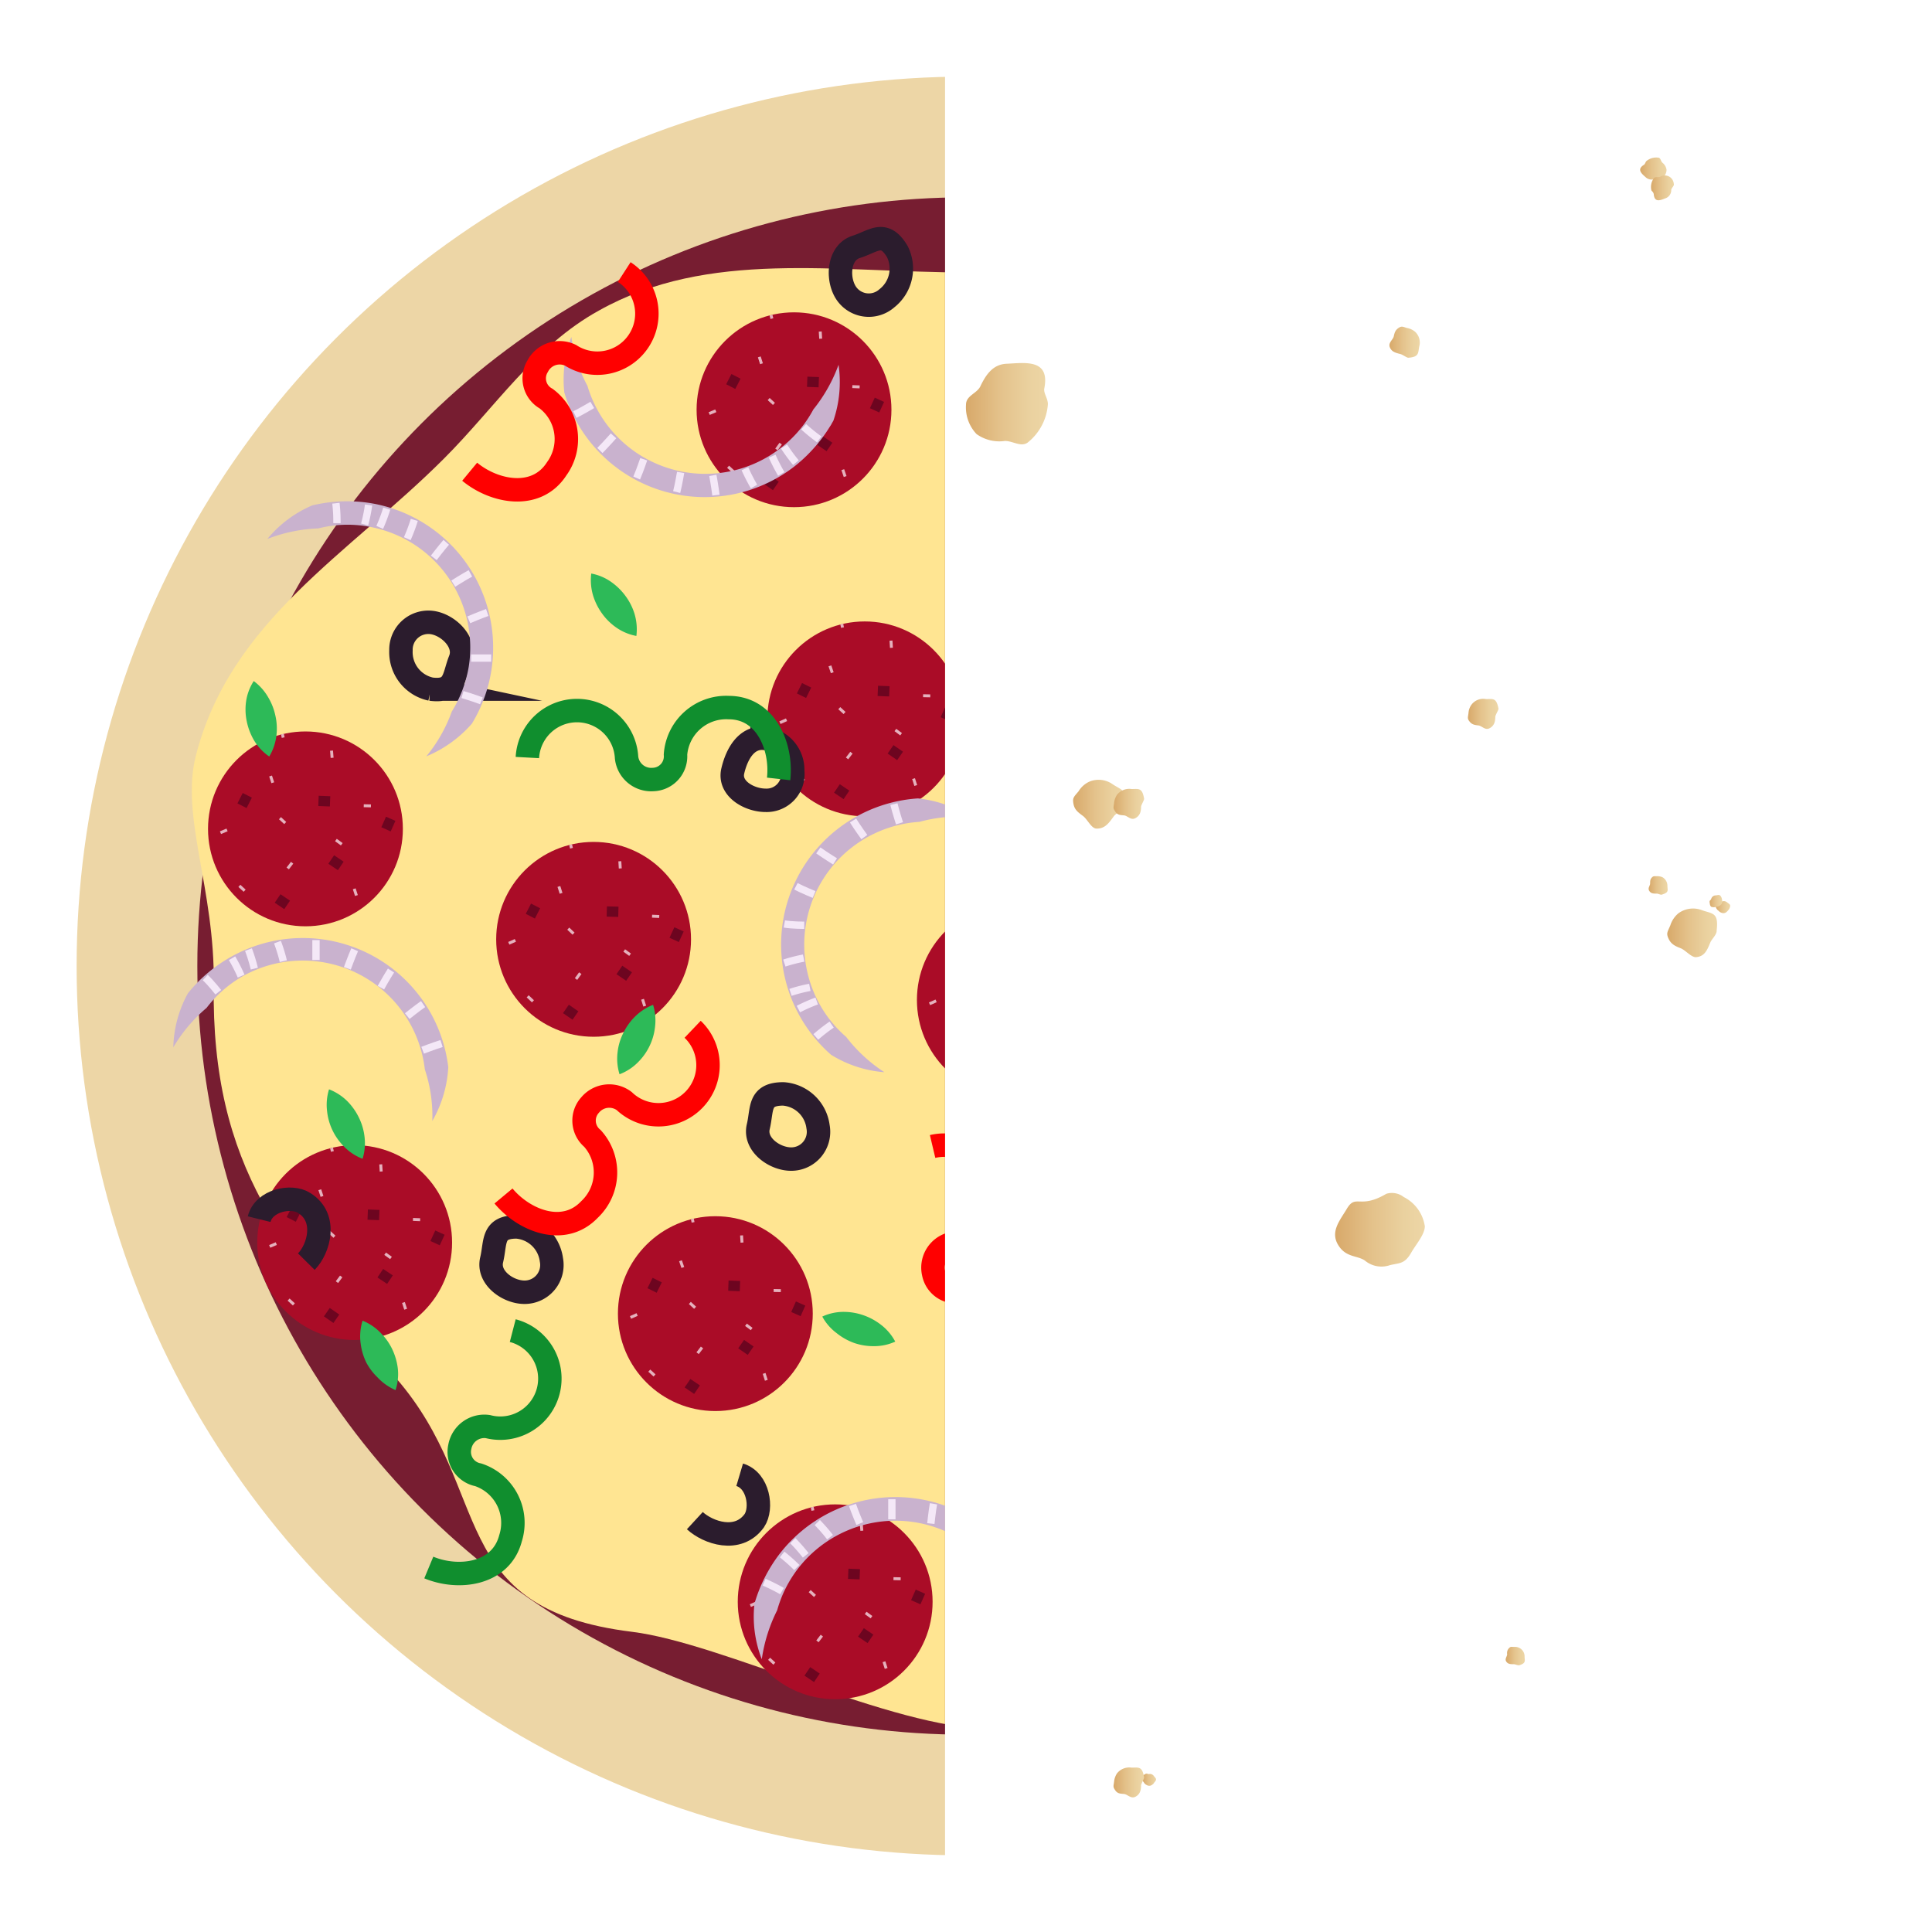 <svg xmlns="http://www.w3.org/2000/svg" xmlns:xlink="http://www.w3.org/1999/xlink" viewBox="0 0 131.88 131.88"><defs><style>.cls-1,.cls-23,.cls-24,.cls-26,.cls-28,.cls-29,.cls-30{fill:none;}.cls-2{fill:url(#linear-gradient);}.cls-3{fill:url(#linear-gradient-2);}.cls-4{fill:url(#linear-gradient-3);}.cls-5{fill:url(#linear-gradient-4);}.cls-6{fill:url(#linear-gradient-5);}.cls-7{fill:url(#linear-gradient-6);}.cls-8{fill:url(#linear-gradient-7);}.cls-9{fill:url(#linear-gradient-8);}.cls-10{fill:url(#linear-gradient-9);}.cls-11{fill:url(#linear-gradient-10);}.cls-12{fill:url(#linear-gradient-11);}.cls-13{fill:url(#linear-gradient-12);}.cls-14{fill:url(#linear-gradient-13);}.cls-15{fill:url(#linear-gradient-14);}.cls-16{fill:url(#linear-gradient-15);}.cls-17{clip-path:url(#clip-path);}.cls-18{clip-path:url(#clip-path-2);}.cls-19{fill:#edd6a6;}.cls-20{fill:#771d31;}.cls-21{fill:#ffe592;}.cls-22{fill:#aa0c27;}.cls-23{stroke:#e5b1bd;stroke-width:0.2px;}.cls-23,.cls-24,.cls-26,.cls-28,.cls-29,.cls-30{stroke-miterlimit:10;}.cls-24{stroke:#6d0520;stroke-width:0.7px;}.cls-25{fill:#2dba58;}.cls-26{stroke:#2b1c2d;stroke-width:1.6px;}.cls-27{fill:#c9b2ce;}.cls-28{stroke:#f4e8f7;stroke-width:0.5px;}.cls-29{stroke:red;}.cls-29,.cls-30{stroke-width:1.6px;}.cls-30{stroke:#108e2e;}</style><linearGradient id="linear-gradient" x1="65.94" y1="27.54" x2="71.53" y2="27.54" gradientUnits="userSpaceOnUse"><stop offset="0" stop-color="#d8a96a"/><stop offset="0" stop-color="#d8a96a"/><stop offset="0.42" stop-color="#e4c28b"/><stop offset="0.77" stop-color="#ead19f"/><stop offset="1" stop-color="#edd6a6"/></linearGradient><linearGradient id="linear-gradient-2" x1="92.72" y1="82.38" x2="96.05" y2="87.48" gradientTransform="translate(-28.48 116.65) rotate(-56.89)" xlink:href="#linear-gradient"/><linearGradient id="linear-gradient-3" x1="-130.57" y1="114.55" x2="-131.82" y2="115.85" gradientTransform="translate(-61.15 -2.73) rotate(-134.03)" xlink:href="#linear-gradient"/><linearGradient id="linear-gradient-4" x1="-169.06" y1="-31.29" x2="-170.55" y2="-31.75" gradientTransform="translate(-58 33.32) rotate(162.66)" xlink:href="#linear-gradient"/><linearGradient id="linear-gradient-5" x1="46.37" y1="-28.42" x2="49.23" y2="-30.5" gradientTransform="translate(19.03 50.53) rotate(36.11)" xlink:href="#linear-gradient"/><linearGradient id="linear-gradient-6" x1="100.98" y1="-15.4" x2="104.16" y2="-16.7" gradientTransform="translate(14.55 39.59) rotate(22.34)" xlink:href="#linear-gradient"/><linearGradient id="linear-gradient-7" x1="-35.29" y1="-106.85" x2="-35.3" y2="-108.14" gradientTransform="translate(5.41 94.85) rotate(90.48)" xlink:href="#linear-gradient"/><linearGradient id="linear-gradient-8" x1="70.89" y1="-67.3" x2="71.6" y2="-67.99" gradientTransform="translate(19.37 61.38) rotate(43.83)" xlink:href="#linear-gradient"/><linearGradient id="linear-gradient-9" x1="109.48" y1="47.46" x2="110.34" y2="47.55" gradientTransform="translate(2.78 25.96) rotate(-6.12)" xlink:href="#linear-gradient"/><linearGradient id="linear-gradient-10" x1="79.13" y1="100.59" x2="79.66" y2="99.77" gradientTransform="matrix(0.55, 0.84, -0.84, 0.55, 118.98, 0.28)" xlink:href="#linear-gradient"/><linearGradient id="linear-gradient-11" x1="74.57" y1="34.37" x2="76.6" y2="34.1" gradientTransform="translate(6.66 10.9) rotate(7.62)" xlink:href="#linear-gradient"/><linearGradient id="linear-gradient-12" x1="-98.5" y1="-105.48" x2="-98.99" y2="-107.47" gradientTransform="translate(-31.26 93.5) rotate(103.95)" xlink:href="#linear-gradient"/><linearGradient id="linear-gradient-13" x1="97.73" y1="25.08" x2="99.76" y2="24.81" gradientTransform="translate(6.66 10.9) rotate(7.62)" xlink:href="#linear-gradient"/><linearGradient id="linear-gradient-14" x1="17.37" y1="-97.54" x2="17.36" y2="-98.83" gradientTransform="translate(5.41 94.85) rotate(90.48)" xlink:href="#linear-gradient"/><linearGradient id="linear-gradient-15" x1="83.44" y1="100.59" x2="85.46" y2="100.31" gradientTransform="translate(6.66 10.9) rotate(7.62)" xlink:href="#linear-gradient"/><clipPath id="clip-path"><rect class="cls-1" y="1.51" width="64.51" height="129.35" transform="translate(64.51 132.36) rotate(180)"/></clipPath><clipPath id="clip-path-2"><polygon class="cls-1" points="139.91 68.52 64.51 68.52 64.51 1.23 -7.43 0 -7.43 142.44 139.63 142.44 139.91 68.52"/></clipPath></defs><title>food</title><g id="crumbbs"><path class="cls-2" d="M71.53,27.59a3.68,3.68,0,0,1-1.38,2.62c-.46.33-1-.11-1.55-.11a2.68,2.68,0,0,1-1.94-.47,2.65,2.65,0,0,1-.72-2c0-.65.77-.76,1-1.3.39-.81.87-1.46,1.77-1.5,1.2-.05,3-.38,2.57,1.71C71.24,26.86,71.53,27.2,71.53,27.59Z"/><path class="cls-3" d="M95.82,81.71a2.67,2.67,0,0,1,1.44,2c0,.56-.64,1.28-.93,1.8-.45.78-.78.69-1.45.85a1.77,1.77,0,0,1-1.72-.32c-.54-.36-1.32-.19-1.84-1.1s.18-1.68.63-2.45c.61-1,.87.07,2.68-1A1.31,1.31,0,0,1,95.82,81.71Z"/><path class="cls-4" d="M112.38,11a1.06,1.06,0,0,1,.81-.24c.16,0,.17.22.28.34a.75.75,0,0,1,.29.49.73.73,0,0,1-.27.55c-.14.13-.31,0-.47.05a.6.6,0,0,1-.66-.07c-.25-.23-.67-.53-.16-.86C112.29,11.22,112.3,11.1,112.38,11Z"/><path class="cls-5" d="M112.73,13a1,1,0,0,1,.16-.83c.09-.13.26-.05.43-.1a.61.61,0,0,1,.93.45c.06.18-.14.27-.17.44a.59.59,0,0,1-.35.56c-.32.12-.78.36-.84-.24C112.88,13.13,112.77,13.06,112.73,13Z"/><path class="cls-6" d="M76,55.76c-.34.47-.6.81-1.15.8-.35,0-.61-.62-.91-.85s-.58-.4-.66-.82,0-.47.34-.87a1.7,1.7,0,0,1,.71-.65,1.65,1.65,0,0,1,1.63.17c.63.42,1.08.39.68,1.59C76.55,55.35,76.12,55.56,76,55.76Z"/><path class="cls-7" d="M116.75,64.33c-.22.54-.39.93-.92,1-.34.08-.75-.46-1.1-.6s-.65-.26-.83-.65-.07-.46.12-.92a1.78,1.78,0,0,1,.54-.81,1.7,1.7,0,0,1,1.62-.22c.71.26,1.15.13,1,1.39C117.2,63.79,116.84,64.11,116.75,64.33Z"/><path class="cls-8" d="M113.11,61c-.24,0-.41,0-.53-.19s.06-.35.06-.5,0-.28.11-.4.16-.1.37-.1a.81.81,0,0,1,.38.08.68.68,0,0,1,.32.58c0,.3.13.44-.36.59C113.38,61.11,113.2,61,113.11,61Z"/><path class="cls-9" d="M117.89,62.22a.32.32,0,0,1-.33.1.47.47,0,0,1-.25-.15.45.45,0,0,1-.19-.27.39.39,0,0,1,.17-.29c.07-.08.15,0,.25-.07a.34.34,0,0,1,.36.06c.15.13.29.14.14.44A.9.9,0,0,1,117.89,62.22Z"/><path class="cls-10" d="M117.56,61.49a.32.32,0,0,1-.14.31.49.49,0,0,1-.27.1.46.46,0,0,1-.33,0c-.1-.07-.1-.18-.12-.31s.08-.14.11-.23a.33.33,0,0,1,.28-.24c.2,0,.3-.13.43.17A1.72,1.72,0,0,1,117.56,61.49Z"/><path class="cls-11" d="M78.62,121.85a.32.32,0,0,1-.34,0,.45.45,0,0,1-.21-.2.44.44,0,0,1-.12-.31c0-.12.11-.17.22-.24s.16,0,.26,0a.32.32,0,0,1,.34.14c.12.16.25.2,0,.46C78.77,121.75,78.67,121.81,78.62,121.85Z"/><path class="cls-12" d="M77.89,55.07c0,.36-.09.62-.39.78s-.53-.16-.76-.19-.44,0-.61-.26-.12-.27-.08-.58a1.22,1.22,0,0,1,.2-.57,1.07,1.07,0,0,1,1-.39c.47,0,.72-.11.85.67C78.08,54.67,77.91,54.92,77.89,55.07Z"/><path class="cls-13" d="M95.6,24.17c-.35-.09-.61-.16-.73-.47s.22-.51.27-.74.1-.42.32-.57.28-.09.59,0a1.17,1.17,0,0,1,.55.26,1,1,0,0,1,.28,1c-.09.45,0,.72-.76.77C96,24.4,95.75,24.21,95.6,24.17Z"/><path class="cls-14" d="M102.07,48.93c0,.36-.09.62-.39.78s-.52-.16-.76-.19-.43-.05-.6-.26-.12-.27-.08-.58a1.09,1.09,0,0,1,.2-.57,1,1,0,0,1,1-.39c.47,0,.71-.11.85.67C102.26,48.53,102.09,48.78,102.07,48.93Z"/><path class="cls-15" d="M103.35,113.6c-.24,0-.41,0-.53-.18s.06-.35.06-.5a.48.48,0,0,1,.12-.41c.13-.13.16-.09.36-.09a.65.65,0,0,1,.71.65c0,.3.12.45-.36.6C103.62,113.69,103.45,113.61,103.35,113.6Z"/><path class="cls-16" d="M77.89,121.87c0,.36-.09.63-.39.78s-.53-.16-.76-.19-.44,0-.61-.25-.12-.27-.08-.59a1.22,1.22,0,0,1,.2-.57,1.07,1.07,0,0,1,1-.39c.47,0,.72-.11.85.67C78.08,121.47,77.91,121.72,77.89,121.87Z"/><g class="cls-17"><g class="cls-18"><circle class="cls-19" cx="65.94" cy="65.94" r="60.71"/><circle class="cls-20" cx="65.94" cy="65.94" r="52.47"/><path class="cls-21" d="M116.73,58.69c0,4.34,3.25,14,1.58,19.35-4.32,13.9-14.61,22.23-27,27.53C83.19,109,76.94,118,67.52,118c-6.52,0-18.27-5.86-24.37-6.61-12.84-1.58-9.4-9.58-16.1-17.3-7.6-8.76-12.64-14.38-12.46-26.88.09-6.52-2.29-11.46-1.22-15.63,2.37-9.24,10.4-13.74,16.94-20.28,3.5-3.5,6.2-7.69,10.57-10.1C48.37,17,57,18.6,66.12,18.6c5.89,0,12.76-3.52,18-1.73,5.84,2,8.59,13.11,13.3,16.89,4.86,3.89,9.86,1.77,13.66,6.42C117,47.3,116.73,48.83,116.73,58.69Z"/><circle class="cls-22" cx="54.2" cy="27.97" r="6.65"/><line class="cls-23" x1="51.83" y1="24.36" x2="51.98" y2="24.83"/><line class="cls-23" x1="58.68" y1="26.41" x2="58.18" y2="26.39"/><line class="cls-24" x1="55.89" y1="26.09" x2="55.1" y2="26.06"/><line class="cls-24" x1="50.24" y1="25.69" x2="49.88" y2="26.39"/><line class="cls-24" x1="52.31" y1="32.72" x2="52.96" y2="33.17"/><line class="cls-24" x1="55.96" y1="30.06" x2="56.62" y2="30.51"/><line class="cls-24" x1="59.7" y1="28.01" x2="60.03" y2="27.29"/><line class="cls-23" x1="53" y1="30.68" x2="53.29" y2="30.28"/><line class="cls-23" x1="52.83" y1="27.57" x2="52.47" y2="27.24"/><line class="cls-23" x1="50.06" y1="32.19" x2="49.7" y2="31.86"/><line class="cls-23" x1="48.41" y1="28.23" x2="48.86" y2="28.04"/><line class="cls-23" x1="57.69" y1="32.53" x2="57.53" y2="32.06"/><line class="cls-23" x1="56.69" y1="29.02" x2="56.29" y2="28.73"/><line class="cls-23" x1="56.02" y1="23.12" x2="55.99" y2="22.63"/><line class="cls-23" x1="52.69" y1="21.75" x2="52.63" y2="21.51"/><circle class="cls-22" cx="59.03" cy="49.07" r="6.65"/><line class="cls-23" x1="56.65" y1="45.45" x2="56.81" y2="45.92"/><line class="cls-23" x1="63.5" y1="47.5" x2="63.01" y2="47.49"/><line class="cls-24" x1="60.71" y1="47.19" x2="59.92" y2="47.16"/><line class="cls-24" x1="55.06" y1="46.78" x2="54.71" y2="47.49"/><line class="cls-24" x1="57.13" y1="53.82" x2="57.78" y2="54.26"/><line class="cls-24" x1="60.79" y1="51.15" x2="61.44" y2="51.6"/><line class="cls-24" x1="64.53" y1="49.1" x2="64.85" y2="48.38"/><line class="cls-23" x1="57.82" y1="51.77" x2="58.12" y2="51.38"/><line class="cls-23" x1="57.65" y1="48.67" x2="57.29" y2="48.34"/><line class="cls-23" x1="54.88" y1="53.29" x2="54.52" y2="52.96"/><line class="cls-23" x1="53.24" y1="49.33" x2="53.69" y2="49.13"/><line class="cls-23" x1="62.51" y1="53.62" x2="62.36" y2="53.15"/><line class="cls-23" x1="61.51" y1="50.12" x2="61.12" y2="49.83"/><line class="cls-23" x1="60.85" y1="44.22" x2="60.82" y2="43.73"/><line class="cls-23" x1="57.51" y1="42.84" x2="57.46" y2="42.6"/><circle class="cls-22" cx="75.89" cy="23.12" r="6.65"/><line class="cls-23" x1="73.51" y1="19.51" x2="73.67" y2="19.98"/><line class="cls-23" x1="80.36" y1="21.56" x2="79.87" y2="21.54"/><line class="cls-24" x1="77.58" y1="21.25" x2="76.79" y2="21.22"/><line class="cls-24" x1="71.93" y1="20.84" x2="71.57" y2="21.54"/><line class="cls-24" x1="73.99" y1="27.88" x2="74.65" y2="28.32"/><line class="cls-24" x1="77.65" y1="25.21" x2="78.31" y2="25.66"/><line class="cls-24" x1="81.39" y1="23.16" x2="81.72" y2="22.44"/><line class="cls-23" x1="74.69" y1="25.83" x2="74.98" y2="25.44"/><line class="cls-23" x1="74.52" y1="22.73" x2="74.16" y2="22.4"/><line class="cls-23" x1="71.75" y1="27.35" x2="71.39" y2="27.02"/><line class="cls-23" x1="70.1" y1="23.39" x2="70.55" y2="23.19"/><line class="cls-23" x1="79.38" y1="27.68" x2="79.22" y2="27.21"/><line class="cls-23" x1="78.38" y1="24.17" x2="77.98" y2="23.89"/><line class="cls-23" x1="77.71" y1="18.28" x2="77.68" y2="17.79"/><line class="cls-23" x1="74.38" y1="16.9" x2="74.32" y2="16.66"/><circle class="cls-22" cx="98.17" cy="44.17" r="6.65"/><line class="cls-23" x1="95.79" y1="40.56" x2="95.95" y2="41.02"/><line class="cls-23" x1="102.64" y1="42.61" x2="102.15" y2="42.59"/><line class="cls-24" x1="99.86" y1="42.29" x2="99.07" y2="42.26"/><line class="cls-24" x1="94.21" y1="41.88" x2="93.85" y2="42.59"/><line class="cls-24" x1="96.27" y1="48.92" x2="96.93" y2="49.37"/><line class="cls-24" x1="99.93" y1="46.26" x2="100.59" y2="46.7"/><line class="cls-24" x1="103.67" y1="44.21" x2="104" y2="43.49"/><line class="cls-23" x1="96.97" y1="46.87" x2="97.26" y2="46.48"/><line class="cls-23" x1="96.8" y1="43.77" x2="96.44" y2="43.44"/><line class="cls-23" x1="94.03" y1="48.39" x2="93.67" y2="48.06"/><line class="cls-23" x1="92.38" y1="44.43" x2="92.83" y2="44.24"/><line class="cls-23" x1="101.66" y1="48.72" x2="101.5" y2="48.26"/><line class="cls-23" x1="100.66" y1="45.22" x2="100.26" y2="44.93"/><line class="cls-23" x1="99.99" y1="39.32" x2="99.96" y2="38.83"/><line class="cls-23" x1="96.66" y1="37.95" x2="96.6" y2="37.71"/><circle class="cls-22" cx="96.97" cy="62.03" r="6.65"/><line class="cls-23" x1="94.59" y1="58.42" x2="94.75" y2="58.89"/><line class="cls-23" x1="101.44" y1="60.47" x2="100.95" y2="60.45"/><line class="cls-24" x1="98.65" y1="60.15" x2="97.86" y2="60.13"/><line class="cls-24" x1="93" y1="59.75" x2="92.65" y2="60.45"/><line class="cls-24" x1="95.07" y1="66.79" x2="95.72" y2="67.23"/><line class="cls-24" x1="98.73" y1="64.12" x2="99.38" y2="64.57"/><line class="cls-24" x1="102.47" y1="62.07" x2="102.79" y2="61.35"/><line class="cls-23" x1="95.76" y1="64.74" x2="96.06" y2="64.34"/><line class="cls-23" x1="95.59" y1="61.64" x2="95.23" y2="61.3"/><line class="cls-23" x1="92.82" y1="66.26" x2="92.46" y2="65.92"/><line class="cls-23" x1="91.18" y1="62.3" x2="91.63" y2="62.1"/><line class="cls-23" x1="100.45" y1="66.59" x2="100.3" y2="66.12"/><line class="cls-23" x1="99.45" y1="63.08" x2="99.05" y2="62.79"/><line class="cls-23" x1="98.79" y1="57.19" x2="98.75" y2="56.7"/><line class="cls-23" x1="95.45" y1="55.81" x2="95.4" y2="55.57"/><circle class="cls-22" cx="107.67" cy="74.67" r="6.65"/><line class="cls-23" x1="105.3" y1="71.06" x2="105.45" y2="71.52"/><line class="cls-23" x1="112.14" y1="73.11" x2="111.65" y2="73.09"/><line class="cls-24" x1="109.36" y1="72.79" x2="108.57" y2="72.76"/><line class="cls-24" x1="103.71" y1="72.38" x2="103.35" y2="73.09"/><line class="cls-24" x1="105.77" y1="79.42" x2="106.43" y2="79.87"/><line class="cls-24" x1="109.43" y1="76.76" x2="110.09" y2="77.2"/><line class="cls-24" x1="113.17" y1="74.71" x2="113.5" y2="73.99"/><line class="cls-23" x1="106.47" y1="77.37" x2="106.76" y2="76.98"/><line class="cls-23" x1="106.3" y1="74.27" x2="105.94" y2="73.94"/><line class="cls-23" x1="103.53" y1="78.89" x2="103.17" y2="78.56"/><line class="cls-23" x1="101.88" y1="74.93" x2="102.33" y2="74.74"/><line class="cls-23" x1="111.16" y1="79.22" x2="111" y2="78.76"/><line class="cls-23" x1="110.16" y1="75.72" x2="109.76" y2="75.43"/><line class="cls-23" x1="109.49" y1="69.82" x2="109.46" y2="69.33"/><line class="cls-23" x1="106.16" y1="68.45" x2="106.1" y2="68.21"/><circle class="cls-22" cx="87.19" cy="83.46" r="6.65"/><line class="cls-23" x1="84.81" y1="79.85" x2="84.97" y2="80.32"/><line class="cls-23" x1="91.66" y1="81.9" x2="91.17" y2="81.88"/><line class="cls-24" x1="88.87" y1="81.58" x2="88.08" y2="81.55"/><line class="cls-24" x1="83.22" y1="81.18" x2="82.87" y2="81.88"/><line class="cls-24" x1="85.29" y1="88.21" x2="85.94" y2="88.66"/><line class="cls-24" x1="88.95" y1="85.55" x2="89.6" y2="86"/><line class="cls-24" x1="92.69" y1="83.5" x2="93.01" y2="82.78"/><line class="cls-23" x1="85.98" y1="86.17" x2="86.28" y2="85.77"/><line class="cls-23" x1="85.81" y1="83.07" x2="85.45" y2="82.73"/><line class="cls-23" x1="83.04" y1="87.69" x2="82.68" y2="87.35"/><line class="cls-23" x1="81.4" y1="83.73" x2="81.85" y2="83.53"/><line class="cls-23" x1="90.67" y1="88.02" x2="90.52" y2="87.55"/><line class="cls-23" x1="89.67" y1="84.51" x2="89.27" y2="84.22"/><line class="cls-23" x1="89.01" y1="78.62" x2="88.97" y2="78.13"/><line class="cls-23" x1="85.67" y1="77.24" x2="85.62" y2="77"/><circle class="cls-22" cx="89.27" cy="102.68" r="6.65"/><line class="cls-23" x1="86.9" y1="99.06" x2="87.05" y2="99.53"/><line class="cls-23" x1="93.75" y1="101.11" x2="93.26" y2="101.1"/><line class="cls-24" x1="90.96" y1="100.8" x2="90.17" y2="100.77"/><line class="cls-24" x1="85.31" y1="100.39" x2="84.95" y2="101.1"/><line class="cls-24" x1="87.38" y1="107.43" x2="88.03" y2="107.87"/><line class="cls-24" x1="91.03" y1="104.76" x2="91.69" y2="105.21"/><line class="cls-24" x1="94.77" y1="102.71" x2="95.1" y2="101.99"/><line class="cls-23" x1="88.07" y1="105.38" x2="88.36" y2="104.99"/><line class="cls-23" x1="87.9" y1="102.28" x2="87.54" y2="101.95"/><line class="cls-23" x1="85.13" y1="106.9" x2="84.77" y2="106.57"/><line class="cls-23" x1="83.48" y1="102.94" x2="83.93" y2="102.74"/><line class="cls-23" x1="92.76" y1="107.23" x2="92.6" y2="106.76"/><line class="cls-23" x1="91.76" y1="103.73" x2="91.36" y2="103.44"/><line class="cls-23" x1="91.09" y1="97.83" x2="91.06" y2="97.34"/><line class="cls-23" x1="87.76" y1="96.45" x2="87.7" y2="96.21"/><circle class="cls-22" cx="48.83" cy="89.67" r="6.65"/><line class="cls-23" x1="46.45" y1="86.06" x2="46.61" y2="86.52"/><line class="cls-23" x1="53.3" y1="88.1" x2="52.81" y2="88.09"/><line class="cls-24" x1="50.51" y1="87.79" x2="49.72" y2="87.76"/><line class="cls-24" x1="44.86" y1="87.38" x2="44.51" y2="88.09"/><line class="cls-24" x1="46.93" y1="94.42" x2="47.58" y2="94.86"/><line class="cls-24" x1="50.59" y1="91.75" x2="51.24" y2="92.2"/><line class="cls-24" x1="54.33" y1="89.7" x2="54.65" y2="88.98"/><line class="cls-23" x1="47.62" y1="92.37" x2="47.92" y2="91.98"/><line class="cls-23" x1="47.45" y1="89.27" x2="47.09" y2="88.94"/><line class="cls-23" x1="44.68" y1="93.89" x2="44.32" y2="93.56"/><line class="cls-23" x1="43.04" y1="89.93" x2="43.49" y2="89.73"/><line class="cls-23" x1="52.31" y1="94.22" x2="52.16" y2="93.75"/><line class="cls-23" x1="51.31" y1="90.72" x2="50.92" y2="90.43"/><line class="cls-23" x1="50.65" y1="84.82" x2="50.62" y2="84.33"/><line class="cls-23" x1="47.31" y1="83.44" x2="47.26" y2="83.2"/><circle class="cls-22" cx="57.01" cy="109.34" r="6.65"/><line class="cls-23" x1="54.63" y1="105.73" x2="54.79" y2="106.19"/><line class="cls-23" x1="61.48" y1="107.77" x2="60.99" y2="107.76"/><line class="cls-24" x1="58.69" y1="107.46" x2="57.9" y2="107.43"/><line class="cls-24" x1="53.04" y1="107.05" x2="52.69" y2="107.76"/><line class="cls-24" x1="55.11" y1="114.09" x2="55.76" y2="114.53"/><line class="cls-24" x1="58.77" y1="111.43" x2="59.42" y2="111.87"/><line class="cls-24" x1="62.51" y1="109.37" x2="62.83" y2="108.65"/><line class="cls-23" x1="55.8" y1="112.04" x2="56.1" y2="111.65"/><line class="cls-23" x1="55.63" y1="108.94" x2="55.27" y2="108.61"/><line class="cls-23" x1="52.86" y1="113.56" x2="52.5" y2="113.23"/><line class="cls-23" x1="51.22" y1="109.6" x2="51.67" y2="109.4"/><line class="cls-23" x1="60.49" y1="113.89" x2="60.34" y2="113.43"/><line class="cls-23" x1="59.49" y1="110.39" x2="59.09" y2="110.1"/><line class="cls-23" x1="58.83" y1="104.49" x2="58.79" y2="104"/><line class="cls-23" x1="55.49" y1="103.11" x2="55.44" y2="102.87"/><circle class="cls-22" cx="24.21" cy="84.82" r="6.65"/><line class="cls-23" x1="21.83" y1="81.21" x2="21.98" y2="81.67"/><line class="cls-23" x1="28.68" y1="83.26" x2="28.19" y2="83.24"/><line class="cls-24" x1="25.89" y1="82.94" x2="25.1" y2="82.91"/><line class="cls-24" x1="20.24" y1="82.53" x2="19.88" y2="83.24"/><line class="cls-24" x1="22.31" y1="89.57" x2="22.96" y2="90.02"/><line class="cls-24" x1="25.96" y1="86.91" x2="26.62" y2="87.35"/><line class="cls-24" x1="29.7" y1="84.86" x2="30.03" y2="84.14"/><line class="cls-23" x1="23" y1="87.52" x2="23.29" y2="87.13"/><line class="cls-23" x1="22.83" y1="84.42" x2="22.47" y2="84.09"/><line class="cls-23" x1="20.06" y1="89.04" x2="19.7" y2="88.71"/><line class="cls-23" x1="18.41" y1="85.08" x2="18.86" y2="84.89"/><line class="cls-23" x1="27.69" y1="89.37" x2="27.54" y2="88.91"/><line class="cls-23" x1="26.69" y1="85.87" x2="26.29" y2="85.58"/><line class="cls-23" x1="26.02" y1="79.97" x2="25.99" y2="79.48"/><line class="cls-23" x1="22.69" y1="78.6" x2="22.63" y2="78.36"/><circle class="cls-22" cx="40.52" cy="64.12" r="6.65"/><line class="cls-23" x1="38.15" y1="60.51" x2="38.3" y2="60.98"/><line class="cls-23" x1="45" y1="62.56" x2="44.51" y2="62.54"/><line class="cls-24" x1="42.21" y1="62.24" x2="41.42" y2="62.22"/><line class="cls-24" x1="36.56" y1="61.84" x2="36.2" y2="62.54"/><line class="cls-24" x1="38.63" y1="68.87" x2="39.28" y2="69.32"/><line class="cls-24" x1="42.28" y1="66.21" x2="42.94" y2="66.66"/><line class="cls-24" x1="46.02" y1="64.16" x2="46.35" y2="63.44"/><line class="cls-23" x1="39.32" y1="66.83" x2="39.61" y2="66.43"/><line class="cls-23" x1="39.15" y1="63.73" x2="38.79" y2="63.39"/><line class="cls-23" x1="36.38" y1="68.35" x2="36.02" y2="68.01"/><line class="cls-23" x1="34.73" y1="64.39" x2="35.18" y2="64.19"/><line class="cls-23" x1="44.01" y1="68.68" x2="43.86" y2="68.21"/><line class="cls-23" x1="43.01" y1="65.17" x2="42.61" y2="64.88"/><line class="cls-23" x1="42.34" y1="59.28" x2="42.31" y2="58.79"/><line class="cls-23" x1="39.01" y1="57.9" x2="38.95" y2="57.66"/><circle class="cls-22" cx="20.85" cy="56.58" r="6.65"/><line class="cls-23" x1="18.47" y1="52.97" x2="18.62" y2="53.43"/><line class="cls-23" x1="25.32" y1="55.01" x2="24.83" y2="55"/><line class="cls-24" x1="22.53" y1="54.7" x2="21.74" y2="54.67"/><line class="cls-24" x1="16.88" y1="54.29" x2="16.52" y2="55"/><line class="cls-24" x1="18.95" y1="61.33" x2="19.6" y2="61.77"/><line class="cls-24" x1="22.61" y1="58.67" x2="23.26" y2="59.11"/><line class="cls-24" x1="26.35" y1="56.61" x2="26.67" y2="55.89"/><line class="cls-23" x1="19.64" y1="59.28" x2="19.94" y2="58.89"/><line class="cls-23" x1="19.47" y1="56.18" x2="19.11" y2="55.85"/><line class="cls-23" x1="16.7" y1="60.8" x2="16.34" y2="60.47"/><line class="cls-23" x1="15.05" y1="56.84" x2="15.5" y2="56.65"/><line class="cls-23" x1="24.33" y1="61.13" x2="24.18" y2="60.67"/><line class="cls-23" x1="23.33" y1="57.63" x2="22.93" y2="57.34"/><line class="cls-23" x1="22.67" y1="51.73" x2="22.63" y2="51.24"/><line class="cls-23" x1="19.33" y1="50.35" x2="19.28" y2="50.11"/><circle class="cls-22" cx="69.24" cy="68.26" r="6.65"/><line class="cls-23" x1="66.86" y1="64.64" x2="67.02" y2="65.11"/><line class="cls-23" x1="73.71" y1="66.69" x2="73.22" y2="66.68"/><line class="cls-24" x1="70.93" y1="66.38" x2="70.14" y2="66.35"/><line class="cls-24" x1="65.28" y1="65.97" x2="64.92" y2="66.68"/><line class="cls-24" x1="67.34" y1="73.01" x2="68" y2="73.45"/><line class="cls-24" x1="71" y1="70.34" x2="71.65" y2="70.79"/><line class="cls-24" x1="74.74" y1="68.29" x2="75.07" y2="67.57"/><line class="cls-23" x1="68.04" y1="70.96" x2="68.33" y2="70.57"/><line class="cls-23" x1="67.87" y1="67.86" x2="67.51" y2="67.53"/><line class="cls-23" x1="65.1" y1="72.48" x2="64.74" y2="72.15"/><line class="cls-23" x1="63.45" y1="68.52" x2="63.9" y2="68.32"/><line class="cls-23" x1="72.73" y1="72.81" x2="72.57" y2="72.34"/><line class="cls-23" x1="71.72" y1="69.31" x2="71.33" y2="69.02"/><line class="cls-23" x1="71.06" y1="63.41" x2="71.03" y2="62.92"/><line class="cls-23" x1="67.73" y1="62.03" x2="67.67" y2="61.79"/><path class="cls-25" d="M40.36,39.15a3.45,3.45,0,0,1,1.41.61,4.19,4.19,0,0,1,.94.94,4,4,0,0,1,.6,1.19,3.68,3.68,0,0,1,.13,1.52,3.52,3.52,0,0,1-1.41-.6,4,4,0,0,1-.94-.94,4.22,4.22,0,0,1-.6-1.2A3.68,3.68,0,0,1,40.36,39.15Z"/><path class="cls-25" d="M74.56,47.34a3.54,3.54,0,0,1-.48,1.46,4.44,4.44,0,0,1-.85,1,4.11,4.11,0,0,1-1.14.7,3.46,3.46,0,0,1-1.51.27,3.69,3.69,0,0,1,.48-1.46,4.27,4.27,0,0,1,.86-1,4.21,4.21,0,0,1,1.13-.7A3.84,3.84,0,0,1,74.56,47.34Z"/><path class="cls-25" d="M75.7,103.14a3.55,3.55,0,0,1-.48,1.45,4.05,4.05,0,0,1-.85,1,3.89,3.89,0,0,1-1.14.7,3.44,3.44,0,0,1-1.5.27,3.49,3.49,0,0,1,.47-1.45,4.32,4.32,0,0,1,.86-1,4.18,4.18,0,0,1,1.13-.69A3.52,3.52,0,0,1,75.7,103.14Z"/><path class="cls-25" d="M90,104a3.61,3.61,0,0,1,1,1.12,4.19,4.19,0,0,1,.48,1.24,3.93,3.93,0,0,1,.07,1.33,3.56,3.56,0,0,1-.49,1.45,3.43,3.43,0,0,1-1-1.12,4.19,4.19,0,0,1-.48-1.24,3.94,3.94,0,0,1-.06-1.33A3.42,3.42,0,0,1,90,104Z"/><path class="cls-25" d="M17.32,46.49a3.64,3.64,0,0,1,1,1.13,4.09,4.09,0,0,1,.48,1.24,3.92,3.92,0,0,1,.07,1.33,3.61,3.61,0,0,1-.49,1.45,3.53,3.53,0,0,1-1.05-1.12,4.25,4.25,0,0,1-.48-1.25,3.94,3.94,0,0,1-.06-1.33A3.47,3.47,0,0,1,17.32,46.49Z"/><path class="cls-25" d="M111.65,73.45a3.54,3.54,0,0,1-.48,1.46,4.44,4.44,0,0,1-.85,1,4.11,4.11,0,0,1-1.14.7,3.46,3.46,0,0,1-1.51.27,3.54,3.54,0,0,1,.48-1.46,3.89,3.89,0,0,1,.86-1,4.06,4.06,0,0,1,1.13-.7A3.84,3.84,0,0,1,111.65,73.45Z"/><path class="cls-25" d="M24.75,90.15A3.56,3.56,0,0,1,26,91a4,4,0,0,1,.77,1.09,4.22,4.22,0,0,1,.38,1.28A3.48,3.48,0,0,1,27,94.89,3.72,3.72,0,0,1,25.75,94,4,4,0,0,1,25,93a4.14,4.14,0,0,1-.38-1.28A3.59,3.59,0,0,1,24.75,90.15Z"/><path class="cls-25" d="M22.46,74.36a3.61,3.61,0,0,1,1.28.84,4.2,4.2,0,0,1,.76,1.09,4,4,0,0,1,.38,1.28,3.61,3.61,0,0,1-.13,1.53,3.53,3.53,0,0,1-1.28-.85,4,4,0,0,1-1.14-2.37A3.56,3.56,0,0,1,22.46,74.36Z"/><path class="cls-25" d="M44.58,68.59a3.6,3.6,0,0,1,.13,1.53,3.94,3.94,0,0,1-.37,1.28,4,4,0,0,1-.77,1.09,3.52,3.52,0,0,1-1.28.84,3.6,3.6,0,0,1-.13-1.53,3.83,3.83,0,0,1,.38-1.27,4,4,0,0,1,.76-1.09A3.62,3.62,0,0,1,44.58,68.59Z"/><path class="cls-25" d="M56.13,89.87a3.46,3.46,0,0,1,1.49-.32,4.11,4.11,0,0,1,1.32.23,4.16,4.16,0,0,1,1.17.63,3.54,3.54,0,0,1,1,1.17,3.48,3.48,0,0,1-1.5.31,4,4,0,0,1-1.31-.22A4.12,4.12,0,0,1,57.11,91,3.47,3.47,0,0,1,56.13,89.87Z"/><path class="cls-25" d="M80.2,20.91a3.48,3.48,0,0,1,1.5-.31,4.07,4.07,0,0,1,2.49.85,3.54,3.54,0,0,1,1,1.17,3.66,3.66,0,0,1-1.5.32,4.34,4.34,0,0,1-1.31-.23,4.08,4.08,0,0,1-1.18-.63A3.65,3.65,0,0,1,80.2,20.91Z"/><path class="cls-26" d="M54.11,52.63a1.79,1.79,0,0,1-1.84,2c-1.13,0-2.53-.8-2.25-2s.92-2.24,2-2.24A2.16,2.16,0,0,1,54.11,52.63Z"/><path class="cls-26" d="M75.77,77a1.78,1.78,0,0,1-1.83,2c-1.13,0-2.53-.8-2.25-2s.91-2.25,2-2.25A2.15,2.15,0,0,1,75.77,77Z"/><path class="cls-26" d="M99,91.7a1.78,1.78,0,0,1-2.15-1.65c-.1-1.13.57-2.59,1.79-2.42s2.32.72,2.42,1.84A2.15,2.15,0,0,1,99,91.7Z"/><path class="cls-26" d="M37.64,86a1.86,1.86,0,0,1-1.84,2.21c-1.13,0-2.53-1-2.24-2.21s0-2.25,1.71-2.25A2.59,2.59,0,0,1,37.64,86Z"/><path class="cls-26" d="M70.94,114.93a1.86,1.86,0,0,1-2.87-.17c-.67-.91-.68-2.64.46-3.12s1.78-1.36,2.82,0A2.59,2.59,0,0,1,70.94,114.93Z"/><path class="cls-26" d="M55.84,76.91A1.86,1.86,0,0,1,54,79.12c-1.13,0-2.53-1-2.24-2.21s0-2.24,1.71-2.24A2.57,2.57,0,0,1,55.84,76.91Z"/><path class="cls-26" d="M27.37,44.4a1.87,1.87,0,0,1,2.16-1.9c1.12.18,2.34,1.39,1.88,2.54s-.32,2.22-2,2A2.58,2.58,0,0,1,27.37,44.4Z"/><path class="cls-26" d="M60.54,20.36a1.86,1.86,0,0,1-2.84-.45c-.58-1-.43-2.69.75-3.06s1.9-1.19,2.8.32A2.58,2.58,0,0,1,60.54,20.36Z"/><path class="cls-26" d="M100.05,72.13a1.87,1.87,0,0,1-2.85-.44c-.57-1-.43-2.69.75-3.06s1.91-1.19,2.8.31A2.58,2.58,0,0,1,100.05,72.13Z"/><path class="cls-26" d="M113,44c.33,1.29-1.14,2.52-2.18,2.44-1.91-.16-2.34-2.29-2.06-3.49"/><path class="cls-26" d="M73.31,99.11c-1.06-.81-.65-2.69.21-3.26,1.61-1,3.26.36,3.77,1.48"/><path class="cls-26" d="M78.74,52.61a2.2,2.2,0,0,1-3.19-.71c-.8-1.74.84-3.16,2-3.5"/><path class="cls-26" d="M50.49,100.67c1.28.38,1.57,2.28,1,3.13-1.12,1.55-3.17.82-4.06,0"/><path class="cls-26" d="M17.69,83.22c.32-1.29,2.21-1.67,3.08-1.1,1.6,1,1,3.13.14,4"/><path class="cls-27" d="M72.1,30.47a8.19,8.19,0,0,1,3.22-2.06,10.44,10.44,0,0,1,3.9.14,10,10,0,0,1,7.47,12,10.19,10.19,0,0,1-1.61,3.55,8.39,8.39,0,0,1-3.27,2,10.23,10.23,0,0,0,2-2.92,8.51,8.51,0,0,0,1.35-3,8.39,8.39,0,0,0-6.27-10.07,8,8,0,0,0-3.27-.1A10.73,10.73,0,0,0,72.1,30.47Z"/><path class="cls-28" d="M81.62,31.17a11.54,11.54,0,0,0,.57-1.24"/><path class="cls-28" d="M79.8,30.22A10.8,10.8,0,0,0,80.38,29"/><path class="cls-28" d="M78.79,30a13.36,13.36,0,0,0,.37-1.32"/><path class="cls-28" d="M76.89,29.76a12.26,12.26,0,0,0,0-1.37"/><path class="cls-28" d="M83.32,32.61s.56-.63.94-1"/><path class="cls-28" d="M84.51,34.47s.75-.4,1.23-.61"/><path class="cls-28" d="M85.35,37s.8-.27,1.3-.4"/><path class="cls-28" d="M85.35,39.63s.85,0,1.36.12"/><path class="cls-28" d="M84.57,42.06s.79.31,1.26.53"/><path class="cls-27" d="M100.87,69.91a8,8,0,0,1-1.56-3.49,10.29,10.29,0,0,1,.7-3.84A10,10,0,0,1,113,57a10.17,10.17,0,0,1,3.28,2.12,8.31,8.31,0,0,1,1.48,3.52,10.16,10.16,0,0,0-2.6-2.37,8.4,8.4,0,0,0-13.64,2.94,8.24,8.24,0,0,0-.58,3.22A10.6,10.6,0,0,0,100.87,69.91Z"/><path class="cls-28" d="M103,60.6a10.83,10.83,0,0,0-1.14-.75"/><path class="cls-28" d="M101.75,62.25a10.83,10.83,0,0,0-1.14-.75"/><path class="cls-28" d="M101.37,63.22s-.72-.37-1.24-.56"/><path class="cls-28" d="M100.86,65.06a10.45,10.45,0,0,0-1.34-.23"/><path class="cls-28" d="M104.64,59.13s-.54-.65-.85-1.08"/><path class="cls-28" d="M106.65,58.22s-.28-.8-.42-1.3"/><path class="cls-28" d="M109.29,57.76s-.15-.83-.21-1.34"/><path class="cls-28" d="M111.88,58.15s.17-.83.32-1.33"/><path class="cls-28" d="M114.17,59.28s.42-.73.71-1.17"/><path class="cls-27" d="M89.73,93.5a8,8,0,0,1,3.82.08A10,10,0,0,1,92.94,112a8.3,8.3,0,0,1-3.82-.16,10.17,10.17,0,0,0,3.25-1.34A8.39,8.39,0,0,0,95.55,97a8.14,8.14,0,0,0-2.67-1.9A10.41,10.41,0,0,0,89.73,93.5Z"/><path class="cls-28" d="M97.25,99.37a10.84,10.84,0,0,0,1.16-.71"/><path class="cls-28" d="M96.27,97.57a11.65,11.65,0,0,0,1.17-.71"/><path class="cls-28" d="M95.56,96.82a10.36,10.36,0,0,0,1-.89"/><path class="cls-28" d="M94.11,95.57a11.89,11.89,0,0,0,.79-1.12"/><path class="cls-28" d="M97.86,101.52s.82-.21,1.33-.3"/><path class="cls-28" d="M97.82,103.73s.84.08,1.36.17"/><path class="cls-28" d="M97.1,106.31s.82.21,1.31.38"/><path class="cls-28" d="M95.65,108.48s.67.51,1.06.86"/><path class="cls-28" d="M93.65,110.07s.48.69.75,1.14"/><path class="cls-27" d="M52,113.26a8,8,0,0,1-.5-3.79A10.33,10.33,0,0,1,53.27,106a10,10,0,0,1,16.57,1.29,8.31,8.31,0,0,1,.42,3.8,10.28,10.28,0,0,0-1.81-3,8.5,8.5,0,0,0-2.13-2.49A8.41,8.41,0,0,0,54.53,107a8.32,8.32,0,0,0-1.48,2.92A10.83,10.83,0,0,0,52,113.26Z"/><path class="cls-28" d="M56.66,104.93a11.39,11.39,0,0,0-.87-1"/><path class="cls-28" d="M55,106.17a12.28,12.28,0,0,0-.88-1"/><path class="cls-28" d="M54.39,107a12.58,12.58,0,0,0-1-.89"/><path class="cls-28" d="M53.38,108.61a12.57,12.57,0,0,0-1.22-.61"/><path class="cls-28" d="M58.69,104s-.33-.77-.5-1.27"/><path class="cls-28" d="M60.88,103.71s0-.85,0-1.37"/><path class="cls-28" d="M63.54,104s.09-.84.18-1.35"/><path class="cls-28" d="M65.91,105.14s.4-.75.68-1.18"/><path class="cls-28" d="M67.78,106.87s.62-.58,1-.91"/><path class="cls-27" d="M60.37,73.19A8.06,8.06,0,0,1,56.73,72a10,10,0,0,1,5.93-17.5,8.34,8.34,0,0,1,3.61,1.27,10.32,10.32,0,0,0-3.51.33,8.4,8.4,0,0,0-7,12.09,8.19,8.19,0,0,0,2,2.59A10.44,10.44,0,0,0,60.37,73.19Z"/><path class="cls-28" d="M54.86,65.4a10.83,10.83,0,0,0-1.32.34"/><path class="cls-28" d="M55.28,67.4a10.37,10.37,0,0,0-1.32.34"/><path class="cls-28" d="M55.75,68.33a10.52,10.52,0,0,0-1.25.55"/><path class="cls-28" d="M56.77,69.94a11.74,11.74,0,0,0-1.08.84"/><path class="cls-28" d="M54.9,63.16s-.85,0-1.36-.09"/><path class="cls-28" d="M55.57,61.06s-.78-.32-1.24-.56"/><path class="cls-28" d="M57,58.8s-.72-.45-1.14-.75"/><path class="cls-28" d="M59,57.14s-.5-.69-.77-1.13"/><path class="cls-28" d="M61.4,56.2s-.26-.81-.38-1.31"/><path class="cls-27" d="M11.83,71.49a8,8,0,0,1,1-3.69,10.16,10.16,0,0,1,3-2.52A10,10,0,0,1,30.6,72.85a8.24,8.24,0,0,1-1.09,3.67A10.08,10.08,0,0,0,29,73a8.39,8.39,0,0,0-12.42-6.37A8.23,8.23,0,0,0,14.1,68.8,10.55,10.55,0,0,0,11.83,71.49Z"/><path class="cls-28" d="M19.34,65.61a11.05,11.05,0,0,0-.4-1.3"/><path class="cls-28" d="M17.36,66.12a11.05,11.05,0,0,0-.4-1.3"/><path class="cls-28" d="M16.46,66.63a11.31,11.31,0,0,0-.62-1.22"/><path class="cls-28" d="M14.9,67.73s-.5-.64-.89-1"/><path class="cls-28" d="M21.57,65.53s0-.84,0-1.36"/><path class="cls-28" d="M23.71,66.1s.29-.79.5-1.27"/><path class="cls-28" d="M26,67.42s.41-.74.69-1.17"/><path class="cls-28" d="M27.8,69.36s.66-.53,1.08-.82"/><path class="cls-28" d="M28.85,71.69s.79-.3,1.29-.46"/><path class="cls-27" d="M18.25,36.79a8.1,8.1,0,0,1,3.06-2.29,10.25,10.25,0,0,1,3.9-.17,10,10,0,0,1,7,15.07,8.41,8.41,0,0,1-3.11,2.23,10.27,10.27,0,0,0,1.74-3.06A8.46,8.46,0,0,0,32,45.49a8.38,8.38,0,0,0-7-9.57,8,8,0,0,0-3.27.15A10.6,10.6,0,0,0,18.25,36.79Z"/><path class="cls-28" d="M27.8,36.77a11.49,11.49,0,0,0,.48-1.28"/><path class="cls-28" d="M25.92,36a11.49,11.49,0,0,0,.48-1.28"/><path class="cls-28" d="M24.89,35.8a11,11,0,0,0,.27-1.33"/><path class="cls-28" d="M23,35.71a10.87,10.87,0,0,0-.07-1.36"/><path class="cls-28" d="M29.61,38.08s.51-.67.85-1.06"/><path class="cls-28" d="M30.94,39.84s.71-.45,1.17-.7"/><path class="cls-28" d="M32,42.31s.77-.33,1.26-.5"/><path class="cls-28" d="M32.16,44.92s.85,0,1.37,0"/><path class="cls-28" d="M31.57,47.41s.81.24,1.29.43"/><path class="cls-27" d="M57.24,24.9a8.18,8.18,0,0,1-.35,3.81,10.46,10.46,0,0,1-2.5,3,10,10,0,0,1-15.87-4.92A8.31,8.31,0,0,1,39,23a10.11,10.11,0,0,0,1.1,3.34,8.39,8.39,0,0,0,13.33,4.13,8.19,8.19,0,0,0,2.09-2.52A10.66,10.66,0,0,0,57.24,24.9Z"/><path class="cls-28" d="M50.85,32a12.79,12.79,0,0,0,.62,1.21"/><path class="cls-28" d="M52.71,31.14a12.79,12.79,0,0,0,.62,1.21"/><path class="cls-28" d="M53.52,30.48a11.54,11.54,0,0,0,.81,1.1"/><path class="cls-28" d="M54.86,29.13a11.5,11.5,0,0,0,1.06.86"/><path class="cls-28" d="M48.66,32.45s.15.83.21,1.35"/><path class="cls-28" d="M46.46,32.25s-.14.83-.27,1.34"/><path class="cls-28" d="M43.94,31.35s-.27.8-.48,1.28"/><path class="cls-28" d="M41.88,29.75s-.56.63-.93,1"/><path class="cls-28" d="M40.43,27.64s-.72.43-1.19.66"/><path class="cls-29" d="M94.47,69.88A3.38,3.38,0,0,1,88.92,66a1.7,1.7,0,0,0-.63-2.27,1.59,1.59,0,0,0-2.23.5,3.47,3.47,0,0,1-4.82.55c-2.1-1.47-1.42-4.32,0-6"/><path class="cls-29" d="M69.41,41.85a3.38,3.38,0,1,1,3.53-5.77,1.69,1.69,0,0,0,2.22-.76,1.56,1.56,0,0,0-.63-2.19,3.48,3.48,0,0,1-.83-4.78c1.34-2.2,4.23-1.69,5.94-.34"/><path class="cls-30" d="M95.34,25.87A3.38,3.38,0,0,1,98.21,32a1.69,1.69,0,0,0-.59,2.27A1.58,1.58,0,0,0,99.8,35a3.46,3.46,0,0,1,4.44,1.94c1.1,2.33-.92,4.45-3,5.14"/><path class="cls-30" d="M36,51.71a3.39,3.39,0,0,1,6.77,0,1.69,1.69,0,0,0,1.81,1.5,1.58,1.58,0,0,0,1.53-1.7,3.47,3.47,0,0,1,3.63-3.21c2.57,0,3.65,2.71,3.41,4.87"/><path class="cls-30" d="M35,90.83a3.38,3.38,0,1,1-1.7,6.55,1.7,1.7,0,0,0-1.91,1.37,1.59,1.59,0,0,0,1.25,1.92A3.46,3.46,0,0,1,34.85,105c-.65,2.49-3.56,2.84-5.58,2"/><path class="cls-30" d="M113.26,72.11a3.39,3.39,0,0,1-1.7,6.56,1.67,1.67,0,0,0-1.9,1.36A1.57,1.57,0,0,0,110.9,82a3.46,3.46,0,0,1,2.18,4.33c-.65,2.49-3.55,2.84-5.58,2"/><path class="cls-29" d="M63.66,78.26a3.39,3.39,0,1,1,1.22,6.66,1.68,1.68,0,0,0-1.15,2,1.57,1.57,0,0,0,1.94,1.21,3.47,3.47,0,0,1,3.8,3c.46,2.53-2,4.07-4.19,4.21"/><path class="cls-29" d="M47.28,70.26a3.38,3.38,0,1,1-4.67,4.9,1.7,1.7,0,0,0-2.33.27,1.58,1.58,0,0,0,.16,2.28,3.47,3.47,0,0,1-.2,4.85c-1.77,1.86-4.48.75-5.87-.92"/><path class="cls-29" d="M42.61,18.57a3.38,3.38,0,1,1-3.67,5.68A1.69,1.69,0,0,0,36.7,25a1.58,1.58,0,0,0,.58,2.21A3.45,3.45,0,0,1,38,32c-1.39,2.16-4.26,1.59-5.94.2"/></g></g></g></svg>